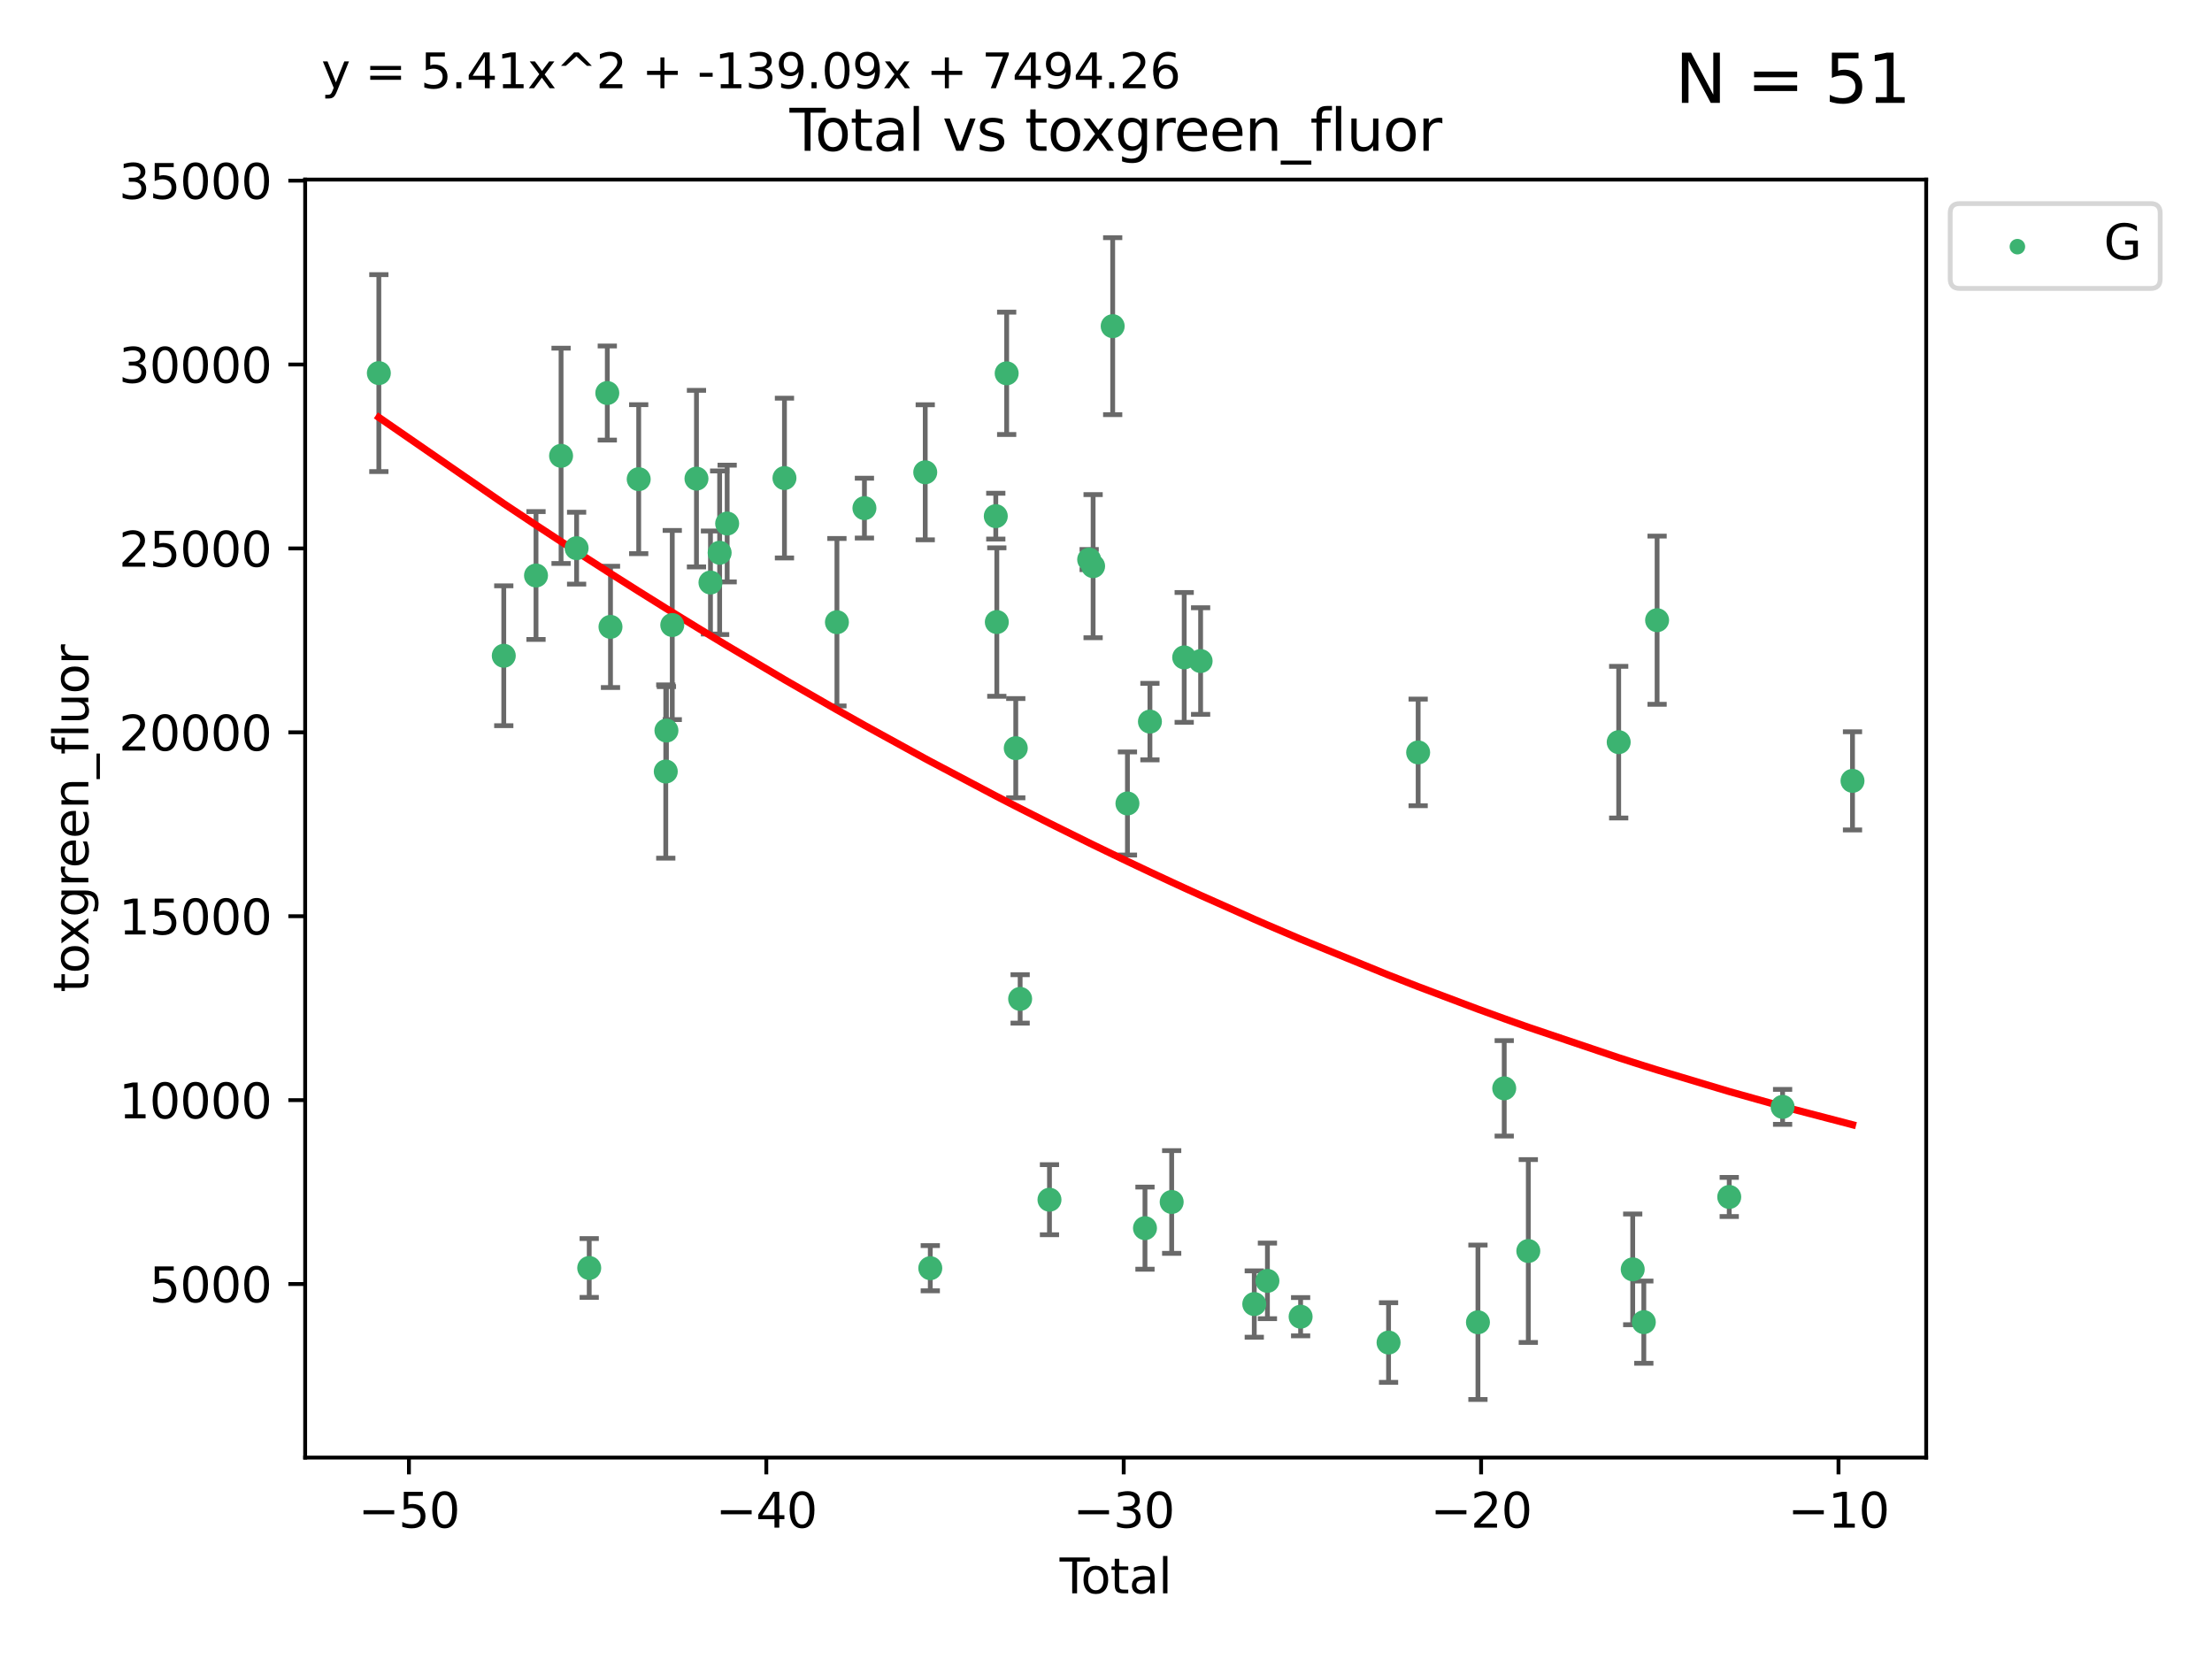 <?xml version="1.0" encoding="utf-8" standalone="no"?>
<!DOCTYPE svg PUBLIC "-//W3C//DTD SVG 1.1//EN"
  "http://www.w3.org/Graphics/SVG/1.1/DTD/svg11.dtd">
<svg xmlns:xlink="http://www.w3.org/1999/xlink" width="460.8pt" height="345.6pt" viewBox="0 0 460.8 345.6" xmlns="http://www.w3.org/2000/svg" version="1.1">
 <defs>
  <style type="text/css">*{stroke-linejoin: round; stroke-linecap: butt}</style>
 </defs>
 <g id="figure_1">
  <g id="patch_1">
   <path d="M 0 345.6 
L 460.8 345.6 
L 460.8 0 
L 0 0 
z
" style="fill: #ffffff"/>
  </g>
  <g id="axes_1">
   <g id="patch_2">
    <path d="M 63.571 303.64 
L 401.26 303.64 
L 401.26 37.411 
L 63.571 37.411 
z
" style="fill: #ffffff"/>
   </g>
   <g id="PathCollection_1">
    <defs>
     <path id="m091563fba0" d="M 0 1.118 
C 0.297 1.118 0.581 1 0.791 0.791 
C 1 0.581 1.118 0.297 1.118 0 
C 1.118 -0.297 1 -0.581 0.791 -0.791 
C 0.581 -1 0.297 -1.118 0 -1.118 
C -0.297 -1.118 -0.581 -1 -0.791 -0.791 
C -1 -0.581 -1.118 -0.297 -1.118 0 
C -1.118 0.297 -1 0.581 -0.791 0.791 
C -0.581 1 -0.297 1.118 0 1.118 
z
" style="stroke: #3cb371"/>
    </defs>
    <g clip-path="url(#pd1da084be0)">
     <use xlink:href="#m091563fba0" x="78.921" y="77.724" style="fill: #3cb371; stroke: #3cb371"/>
     <use xlink:href="#m091563fba0" x="104.945" y="136.607" style="fill: #3cb371; stroke: #3cb371"/>
     <use xlink:href="#m091563fba0" x="111.661" y="119.888" style="fill: #3cb371; stroke: #3cb371"/>
     <use xlink:href="#m091563fba0" x="116.882" y="94.956" style="fill: #3cb371; stroke: #3cb371"/>
     <use xlink:href="#m091563fba0" x="120.118" y="114.197" style="fill: #3cb371; stroke: #3cb371"/>
     <use xlink:href="#m091563fba0" x="122.745" y="264.144" style="fill: #3cb371; stroke: #3cb371"/>
     <use xlink:href="#m091563fba0" x="126.511" y="81.874" style="fill: #3cb371; stroke: #3cb371"/>
     <use xlink:href="#m091563fba0" x="127.177" y="130.589" style="fill: #3cb371; stroke: #3cb371"/>
     <use xlink:href="#m091563fba0" x="133.054" y="99.82" style="fill: #3cb371; stroke: #3cb371"/>
     <use xlink:href="#m091563fba0" x="138.693" y="160.722" style="fill: #3cb371; stroke: #3cb371"/>
     <use xlink:href="#m091563fba0" x="138.83" y="152.188" style="fill: #3cb371; stroke: #3cb371"/>
     <use xlink:href="#m091563fba0" x="140.045" y="130.204" style="fill: #3cb371; stroke: #3cb371"/>
     <use xlink:href="#m091563fba0" x="145.087" y="99.709" style="fill: #3cb371; stroke: #3cb371"/>
     <use xlink:href="#m091563fba0" x="148.005" y="121.348" style="fill: #3cb371; stroke: #3cb371"/>
     <use xlink:href="#m091563fba0" x="149.915" y="115.15" style="fill: #3cb371; stroke: #3cb371"/>
     <use xlink:href="#m091563fba0" x="151.481" y="109.064" style="fill: #3cb371; stroke: #3cb371"/>
     <use xlink:href="#m091563fba0" x="163.418" y="99.589" style="fill: #3cb371; stroke: #3cb371"/>
     <use xlink:href="#m091563fba0" x="174.347" y="129.617" style="fill: #3cb371; stroke: #3cb371"/>
     <use xlink:href="#m091563fba0" x="180.076" y="105.852" style="fill: #3cb371; stroke: #3cb371"/>
     <use xlink:href="#m091563fba0" x="192.744" y="98.386" style="fill: #3cb371; stroke: #3cb371"/>
     <use xlink:href="#m091563fba0" x="193.795" y="264.187" style="fill: #3cb371; stroke: #3cb371"/>
     <use xlink:href="#m091563fba0" x="207.44" y="107.524" style="fill: #3cb371; stroke: #3cb371"/>
     <use xlink:href="#m091563fba0" x="207.655" y="129.587" style="fill: #3cb371; stroke: #3cb371"/>
     <use xlink:href="#m091563fba0" x="209.708" y="77.771" style="fill: #3cb371; stroke: #3cb371"/>
     <use xlink:href="#m091563fba0" x="211.603" y="155.856" style="fill: #3cb371; stroke: #3cb371"/>
     <use xlink:href="#m091563fba0" x="212.514" y="208.09" style="fill: #3cb371; stroke: #3cb371"/>
     <use xlink:href="#m091563fba0" x="218.625" y="249.922" style="fill: #3cb371; stroke: #3cb371"/>
     <use xlink:href="#m091563fba0" x="226.894" y="116.566" style="fill: #3cb371; stroke: #3cb371"/>
     <use xlink:href="#m091563fba0" x="227.715" y="117.942" style="fill: #3cb371; stroke: #3cb371"/>
     <use xlink:href="#m091563fba0" x="231.793" y="67.947" style="fill: #3cb371; stroke: #3cb371"/>
     <use xlink:href="#m091563fba0" x="234.867" y="167.377" style="fill: #3cb371; stroke: #3cb371"/>
     <use xlink:href="#m091563fba0" x="238.521" y="255.845" style="fill: #3cb371; stroke: #3cb371"/>
     <use xlink:href="#m091563fba0" x="239.552" y="150.324" style="fill: #3cb371; stroke: #3cb371"/>
     <use xlink:href="#m091563fba0" x="244.082" y="250.394" style="fill: #3cb371; stroke: #3cb371"/>
     <use xlink:href="#m091563fba0" x="246.69" y="136.95" style="fill: #3cb371; stroke: #3cb371"/>
     <use xlink:href="#m091563fba0" x="250.11" y="137.711" style="fill: #3cb371; stroke: #3cb371"/>
     <use xlink:href="#m091563fba0" x="261.288" y="271.659" style="fill: #3cb371; stroke: #3cb371"/>
     <use xlink:href="#m091563fba0" x="264.028" y="266.83" style="fill: #3cb371; stroke: #3cb371"/>
     <use xlink:href="#m091563fba0" x="270.942" y="274.291" style="fill: #3cb371; stroke: #3cb371"/>
     <use xlink:href="#m091563fba0" x="289.262" y="279.675" style="fill: #3cb371; stroke: #3cb371"/>
     <use xlink:href="#m091563fba0" x="295.426" y="156.743" style="fill: #3cb371; stroke: #3cb371"/>
     <use xlink:href="#m091563fba0" x="307.883" y="275.455" style="fill: #3cb371; stroke: #3cb371"/>
     <use xlink:href="#m091563fba0" x="313.358" y="226.719" style="fill: #3cb371; stroke: #3cb371"/>
     <use xlink:href="#m091563fba0" x="318.374" y="260.609" style="fill: #3cb371; stroke: #3cb371"/>
     <use xlink:href="#m091563fba0" x="337.204" y="154.605" style="fill: #3cb371; stroke: #3cb371"/>
     <use xlink:href="#m091563fba0" x="340.125" y="264.431" style="fill: #3cb371; stroke: #3cb371"/>
     <use xlink:href="#m091563fba0" x="342.437" y="275.427" style="fill: #3cb371; stroke: #3cb371"/>
     <use xlink:href="#m091563fba0" x="345.204" y="129.2" style="fill: #3cb371; stroke: #3cb371"/>
     <use xlink:href="#m091563fba0" x="360.232" y="249.349" style="fill: #3cb371; stroke: #3cb371"/>
     <use xlink:href="#m091563fba0" x="371.349" y="230.582" style="fill: #3cb371; stroke: #3cb371"/>
     <use xlink:href="#m091563fba0" x="385.911" y="162.667" style="fill: #3cb371; stroke: #3cb371"/>
    </g>
   </g>
   <g id="matplotlib.axis_1">
    <g id="xtick_1">
     <g id="line2d_1">
      <defs>
       <path id="m95d556d8e9" d="M 0 0 
L 0 3.5 
" style="stroke: #000000; stroke-width: 0.8"/>
      </defs>
      <g>
       <use xlink:href="#m95d556d8e9" x="85.187" y="303.64" style="stroke: #000000; stroke-width: 0.8"/>
      </g>
     </g>
     <g id="text_1">
      <!-- −50 -->
      <g transform="translate(74.634 318.238)scale(0.1 -0.1)">
       <defs>
        <path id="DejaVuSans-2212" d="M 678 2272 
L 4684 2272 
L 4684 1741 
L 678 1741 
L 678 2272 
z
" transform="scale(0.016)"/>
        <path id="DejaVuSans-35" d="M 691 4666 
L 3169 4666 
L 3169 4134 
L 1269 4134 
L 1269 2991 
Q 1406 3038 1543 3061 
Q 1681 3084 1819 3084 
Q 2600 3084 3056 2656 
Q 3513 2228 3513 1497 
Q 3513 744 3044 326 
Q 2575 -91 1722 -91 
Q 1428 -91 1123 -41 
Q 819 9 494 109 
L 494 744 
Q 775 591 1075 516 
Q 1375 441 1709 441 
Q 2250 441 2565 725 
Q 2881 1009 2881 1497 
Q 2881 1984 2565 2268 
Q 2250 2553 1709 2553 
Q 1456 2553 1204 2497 
Q 953 2441 691 2322 
L 691 4666 
z
" transform="scale(0.016)"/>
        <path id="DejaVuSans-30" d="M 2034 4250 
Q 1547 4250 1301 3770 
Q 1056 3291 1056 2328 
Q 1056 1369 1301 889 
Q 1547 409 2034 409 
Q 2525 409 2770 889 
Q 3016 1369 3016 2328 
Q 3016 3291 2770 3770 
Q 2525 4250 2034 4250 
z
M 2034 4750 
Q 2819 4750 3233 4129 
Q 3647 3509 3647 2328 
Q 3647 1150 3233 529 
Q 2819 -91 2034 -91 
Q 1250 -91 836 529 
Q 422 1150 422 2328 
Q 422 3509 836 4129 
Q 1250 4750 2034 4750 
z
" transform="scale(0.016)"/>
       </defs>
       <use xlink:href="#DejaVuSans-2212"/>
       <use xlink:href="#DejaVuSans-35" x="83.789"/>
       <use xlink:href="#DejaVuSans-30" x="147.412"/>
      </g>
     </g>
    </g>
    <g id="xtick_2">
     <g id="line2d_2">
      <g>
       <use xlink:href="#m95d556d8e9" x="159.638" y="303.64" style="stroke: #000000; stroke-width: 0.8"/>
      </g>
     </g>
     <g id="text_2">
      <!-- −40 -->
      <g transform="translate(149.086 318.238)scale(0.1 -0.1)">
       <defs>
        <path id="DejaVuSans-34" d="M 2419 4116 
L 825 1625 
L 2419 1625 
L 2419 4116 
z
M 2253 4666 
L 3047 4666 
L 3047 1625 
L 3713 1625 
L 3713 1100 
L 3047 1100 
L 3047 0 
L 2419 0 
L 2419 1100 
L 313 1100 
L 313 1709 
L 2253 4666 
z
" transform="scale(0.016)"/>
       </defs>
       <use xlink:href="#DejaVuSans-2212"/>
       <use xlink:href="#DejaVuSans-34" x="83.789"/>
       <use xlink:href="#DejaVuSans-30" x="147.412"/>
      </g>
     </g>
    </g>
    <g id="xtick_3">
     <g id="line2d_3">
      <g>
       <use xlink:href="#m95d556d8e9" x="234.089" y="303.64" style="stroke: #000000; stroke-width: 0.8"/>
      </g>
     </g>
     <g id="text_3">
      <!-- −30 -->
      <g transform="translate(223.537 318.238)scale(0.1 -0.1)">
       <defs>
        <path id="DejaVuSans-33" d="M 2597 2516 
Q 3050 2419 3304 2112 
Q 3559 1806 3559 1356 
Q 3559 666 3084 287 
Q 2609 -91 1734 -91 
Q 1441 -91 1130 -33 
Q 819 25 488 141 
L 488 750 
Q 750 597 1062 519 
Q 1375 441 1716 441 
Q 2309 441 2620 675 
Q 2931 909 2931 1356 
Q 2931 1769 2642 2001 
Q 2353 2234 1838 2234 
L 1294 2234 
L 1294 2753 
L 1863 2753 
Q 2328 2753 2575 2939 
Q 2822 3125 2822 3475 
Q 2822 3834 2567 4026 
Q 2313 4219 1838 4219 
Q 1578 4219 1281 4162 
Q 984 4106 628 3988 
L 628 4550 
Q 988 4650 1302 4700 
Q 1616 4750 1894 4750 
Q 2613 4750 3031 4423 
Q 3450 4097 3450 3541 
Q 3450 3153 3228 2886 
Q 3006 2619 2597 2516 
z
" transform="scale(0.016)"/>
       </defs>
       <use xlink:href="#DejaVuSans-2212"/>
       <use xlink:href="#DejaVuSans-33" x="83.789"/>
       <use xlink:href="#DejaVuSans-30" x="147.412"/>
      </g>
     </g>
    </g>
    <g id="xtick_4">
     <g id="line2d_4">
      <g>
       <use xlink:href="#m95d556d8e9" x="308.541" y="303.64" style="stroke: #000000; stroke-width: 0.8"/>
      </g>
     </g>
     <g id="text_4">
      <!-- −20 -->
      <g transform="translate(297.988 318.238)scale(0.1 -0.1)">
       <defs>
        <path id="DejaVuSans-32" d="M 1228 531 
L 3431 531 
L 3431 0 
L 469 0 
L 469 531 
Q 828 903 1448 1529 
Q 2069 2156 2228 2338 
Q 2531 2678 2651 2914 
Q 2772 3150 2772 3378 
Q 2772 3750 2511 3984 
Q 2250 4219 1831 4219 
Q 1534 4219 1204 4116 
Q 875 4013 500 3803 
L 500 4441 
Q 881 4594 1212 4672 
Q 1544 4750 1819 4750 
Q 2544 4750 2975 4387 
Q 3406 4025 3406 3419 
Q 3406 3131 3298 2873 
Q 3191 2616 2906 2266 
Q 2828 2175 2409 1742 
Q 1991 1309 1228 531 
z
" transform="scale(0.016)"/>
       </defs>
       <use xlink:href="#DejaVuSans-2212"/>
       <use xlink:href="#DejaVuSans-32" x="83.789"/>
       <use xlink:href="#DejaVuSans-30" x="147.412"/>
      </g>
     </g>
    </g>
    <g id="xtick_5">
     <g id="line2d_5">
      <g>
       <use xlink:href="#m95d556d8e9" x="382.992" y="303.64" style="stroke: #000000; stroke-width: 0.8"/>
      </g>
     </g>
     <g id="text_5">
      <!-- −10 -->
      <g transform="translate(372.44 318.238)scale(0.1 -0.1)">
       <defs>
        <path id="DejaVuSans-31" d="M 794 531 
L 1825 531 
L 1825 4091 
L 703 3866 
L 703 4441 
L 1819 4666 
L 2450 4666 
L 2450 531 
L 3481 531 
L 3481 0 
L 794 0 
L 794 531 
z
" transform="scale(0.016)"/>
       </defs>
       <use xlink:href="#DejaVuSans-2212"/>
       <use xlink:href="#DejaVuSans-31" x="83.789"/>
       <use xlink:href="#DejaVuSans-30" x="147.412"/>
      </g>
     </g>
    </g>
    <g id="text_6">
     <!-- Total -->
     <g transform="translate(220.739 331.917)scale(0.1 -0.1)">
      <defs>
       <path id="DejaVuSans-54" d="M -19 4666 
L 3928 4666 
L 3928 4134 
L 2272 4134 
L 2272 0 
L 1638 0 
L 1638 4134 
L -19 4134 
L -19 4666 
z
" transform="scale(0.016)"/>
       <path id="DejaVuSans-6f" d="M 1959 3097 
Q 1497 3097 1228 2736 
Q 959 2375 959 1747 
Q 959 1119 1226 758 
Q 1494 397 1959 397 
Q 2419 397 2687 759 
Q 2956 1122 2956 1747 
Q 2956 2369 2687 2733 
Q 2419 3097 1959 3097 
z
M 1959 3584 
Q 2709 3584 3137 3096 
Q 3566 2609 3566 1747 
Q 3566 888 3137 398 
Q 2709 -91 1959 -91 
Q 1206 -91 779 398 
Q 353 888 353 1747 
Q 353 2609 779 3096 
Q 1206 3584 1959 3584 
z
" transform="scale(0.016)"/>
       <path id="DejaVuSans-74" d="M 1172 4494 
L 1172 3500 
L 2356 3500 
L 2356 3053 
L 1172 3053 
L 1172 1153 
Q 1172 725 1289 603 
Q 1406 481 1766 481 
L 2356 481 
L 2356 0 
L 1766 0 
Q 1100 0 847 248 
Q 594 497 594 1153 
L 594 3053 
L 172 3053 
L 172 3500 
L 594 3500 
L 594 4494 
L 1172 4494 
z
" transform="scale(0.016)"/>
       <path id="DejaVuSans-61" d="M 2194 1759 
Q 1497 1759 1228 1600 
Q 959 1441 959 1056 
Q 959 750 1161 570 
Q 1363 391 1709 391 
Q 2188 391 2477 730 
Q 2766 1069 2766 1631 
L 2766 1759 
L 2194 1759 
z
M 3341 1997 
L 3341 0 
L 2766 0 
L 2766 531 
Q 2569 213 2275 61 
Q 1981 -91 1556 -91 
Q 1019 -91 701 211 
Q 384 513 384 1019 
Q 384 1609 779 1909 
Q 1175 2209 1959 2209 
L 2766 2209 
L 2766 2266 
Q 2766 2663 2505 2880 
Q 2244 3097 1772 3097 
Q 1472 3097 1187 3025 
Q 903 2953 641 2809 
L 641 3341 
Q 956 3463 1253 3523 
Q 1550 3584 1831 3584 
Q 2591 3584 2966 3190 
Q 3341 2797 3341 1997 
z
" transform="scale(0.016)"/>
       <path id="DejaVuSans-6c" d="M 603 4863 
L 1178 4863 
L 1178 0 
L 603 0 
L 603 4863 
z
" transform="scale(0.016)"/>
      </defs>
      <use xlink:href="#DejaVuSans-54"/>
      <use xlink:href="#DejaVuSans-6f" x="44.084"/>
      <use xlink:href="#DejaVuSans-74" x="105.266"/>
      <use xlink:href="#DejaVuSans-61" x="144.475"/>
      <use xlink:href="#DejaVuSans-6c" x="205.754"/>
     </g>
    </g>
   </g>
   <g id="matplotlib.axis_2">
    <g id="ytick_1">
     <g id="line2d_6">
      <defs>
       <path id="m275ad48712" d="M 0 0 
L -3.5 0 
" style="stroke: #000000; stroke-width: 0.8"/>
      </defs>
      <g>
       <use xlink:href="#m275ad48712" x="63.571" y="267.484" style="stroke: #000000; stroke-width: 0.8"/>
      </g>
     </g>
     <g id="text_7">
      <!-- 5000 -->
      <g transform="translate(31.121 271.283)scale(0.1 -0.1)">
       <use xlink:href="#DejaVuSans-35"/>
       <use xlink:href="#DejaVuSans-30" x="63.623"/>
       <use xlink:href="#DejaVuSans-30" x="127.246"/>
       <use xlink:href="#DejaVuSans-30" x="190.869"/>
      </g>
     </g>
    </g>
    <g id="ytick_2">
     <g id="line2d_7">
      <g>
       <use xlink:href="#m275ad48712" x="63.571" y="229.175" style="stroke: #000000; stroke-width: 0.8"/>
      </g>
     </g>
     <g id="text_8">
      <!-- 10000 -->
      <g transform="translate(24.759 232.974)scale(0.1 -0.1)">
       <use xlink:href="#DejaVuSans-31"/>
       <use xlink:href="#DejaVuSans-30" x="63.623"/>
       <use xlink:href="#DejaVuSans-30" x="127.246"/>
       <use xlink:href="#DejaVuSans-30" x="190.869"/>
       <use xlink:href="#DejaVuSans-30" x="254.492"/>
      </g>
     </g>
    </g>
    <g id="ytick_3">
     <g id="line2d_8">
      <g>
       <use xlink:href="#m275ad48712" x="63.571" y="190.865" style="stroke: #000000; stroke-width: 0.8"/>
      </g>
     </g>
     <g id="text_9">
      <!-- 15000 -->
      <g transform="translate(24.759 194.665)scale(0.1 -0.1)">
       <use xlink:href="#DejaVuSans-31"/>
       <use xlink:href="#DejaVuSans-35" x="63.623"/>
       <use xlink:href="#DejaVuSans-30" x="127.246"/>
       <use xlink:href="#DejaVuSans-30" x="190.869"/>
       <use xlink:href="#DejaVuSans-30" x="254.492"/>
      </g>
     </g>
    </g>
    <g id="ytick_4">
     <g id="line2d_9">
      <g>
       <use xlink:href="#m275ad48712" x="63.571" y="152.556" style="stroke: #000000; stroke-width: 0.8"/>
      </g>
     </g>
     <g id="text_10">
      <!-- 20000 -->
      <g transform="translate(24.759 156.356)scale(0.1 -0.1)">
       <use xlink:href="#DejaVuSans-32"/>
       <use xlink:href="#DejaVuSans-30" x="63.623"/>
       <use xlink:href="#DejaVuSans-30" x="127.246"/>
       <use xlink:href="#DejaVuSans-30" x="190.869"/>
       <use xlink:href="#DejaVuSans-30" x="254.492"/>
      </g>
     </g>
    </g>
    <g id="ytick_5">
     <g id="line2d_10">
      <g>
       <use xlink:href="#m275ad48712" x="63.571" y="114.247" style="stroke: #000000; stroke-width: 0.8"/>
      </g>
     </g>
     <g id="text_11">
      <!-- 25000 -->
      <g transform="translate(24.759 118.046)scale(0.1 -0.1)">
       <use xlink:href="#DejaVuSans-32"/>
       <use xlink:href="#DejaVuSans-35" x="63.623"/>
       <use xlink:href="#DejaVuSans-30" x="127.246"/>
       <use xlink:href="#DejaVuSans-30" x="190.869"/>
       <use xlink:href="#DejaVuSans-30" x="254.492"/>
      </g>
     </g>
    </g>
    <g id="ytick_6">
     <g id="line2d_11">
      <g>
       <use xlink:href="#m275ad48712" x="63.571" y="75.938" style="stroke: #000000; stroke-width: 0.8"/>
      </g>
     </g>
     <g id="text_12">
      <!-- 30000 -->
      <g transform="translate(24.759 79.737)scale(0.1 -0.1)">
       <use xlink:href="#DejaVuSans-33"/>
       <use xlink:href="#DejaVuSans-30" x="63.623"/>
       <use xlink:href="#DejaVuSans-30" x="127.246"/>
       <use xlink:href="#DejaVuSans-30" x="190.869"/>
       <use xlink:href="#DejaVuSans-30" x="254.492"/>
      </g>
     </g>
    </g>
    <g id="ytick_7">
     <g id="line2d_12">
      <g>
       <use xlink:href="#m275ad48712" x="63.571" y="37.629" style="stroke: #000000; stroke-width: 0.8"/>
      </g>
     </g>
     <g id="text_13">
      <!-- 35000 -->
      <g transform="translate(24.759 41.428)scale(0.1 -0.1)">
       <use xlink:href="#DejaVuSans-33"/>
       <use xlink:href="#DejaVuSans-35" x="63.623"/>
       <use xlink:href="#DejaVuSans-30" x="127.246"/>
       <use xlink:href="#DejaVuSans-30" x="190.869"/>
       <use xlink:href="#DejaVuSans-30" x="254.492"/>
      </g>
     </g>
    </g>
    <g id="text_14">
     <!-- toxgreen_fluor -->
     <g transform="translate(18.401 206.72)rotate(-90)scale(0.1 -0.1)">
      <defs>
       <path id="DejaVuSans-78" d="M 3513 3500 
L 2247 1797 
L 3578 0 
L 2900 0 
L 1881 1375 
L 863 0 
L 184 0 
L 1544 1831 
L 300 3500 
L 978 3500 
L 1906 2253 
L 2834 3500 
L 3513 3500 
z
" transform="scale(0.016)"/>
       <path id="DejaVuSans-67" d="M 2906 1791 
Q 2906 2416 2648 2759 
Q 2391 3103 1925 3103 
Q 1463 3103 1205 2759 
Q 947 2416 947 1791 
Q 947 1169 1205 825 
Q 1463 481 1925 481 
Q 2391 481 2648 825 
Q 2906 1169 2906 1791 
z
M 3481 434 
Q 3481 -459 3084 -895 
Q 2688 -1331 1869 -1331 
Q 1566 -1331 1297 -1286 
Q 1028 -1241 775 -1147 
L 775 -588 
Q 1028 -725 1275 -790 
Q 1522 -856 1778 -856 
Q 2344 -856 2625 -561 
Q 2906 -266 2906 331 
L 2906 616 
Q 2728 306 2450 153 
Q 2172 0 1784 0 
Q 1141 0 747 490 
Q 353 981 353 1791 
Q 353 2603 747 3093 
Q 1141 3584 1784 3584 
Q 2172 3584 2450 3431 
Q 2728 3278 2906 2969 
L 2906 3500 
L 3481 3500 
L 3481 434 
z
" transform="scale(0.016)"/>
       <path id="DejaVuSans-72" d="M 2631 2963 
Q 2534 3019 2420 3045 
Q 2306 3072 2169 3072 
Q 1681 3072 1420 2755 
Q 1159 2438 1159 1844 
L 1159 0 
L 581 0 
L 581 3500 
L 1159 3500 
L 1159 2956 
Q 1341 3275 1631 3429 
Q 1922 3584 2338 3584 
Q 2397 3584 2469 3576 
Q 2541 3569 2628 3553 
L 2631 2963 
z
" transform="scale(0.016)"/>
       <path id="DejaVuSans-65" d="M 3597 1894 
L 3597 1613 
L 953 1613 
Q 991 1019 1311 708 
Q 1631 397 2203 397 
Q 2534 397 2845 478 
Q 3156 559 3463 722 
L 3463 178 
Q 3153 47 2828 -22 
Q 2503 -91 2169 -91 
Q 1331 -91 842 396 
Q 353 884 353 1716 
Q 353 2575 817 3079 
Q 1281 3584 2069 3584 
Q 2775 3584 3186 3129 
Q 3597 2675 3597 1894 
z
M 3022 2063 
Q 3016 2534 2758 2815 
Q 2500 3097 2075 3097 
Q 1594 3097 1305 2825 
Q 1016 2553 972 2059 
L 3022 2063 
z
" transform="scale(0.016)"/>
       <path id="DejaVuSans-6e" d="M 3513 2113 
L 3513 0 
L 2938 0 
L 2938 2094 
Q 2938 2591 2744 2837 
Q 2550 3084 2163 3084 
Q 1697 3084 1428 2787 
Q 1159 2491 1159 1978 
L 1159 0 
L 581 0 
L 581 3500 
L 1159 3500 
L 1159 2956 
Q 1366 3272 1645 3428 
Q 1925 3584 2291 3584 
Q 2894 3584 3203 3211 
Q 3513 2838 3513 2113 
z
" transform="scale(0.016)"/>
       <path id="DejaVuSans-5f" d="M 3263 -1063 
L 3263 -1509 
L -63 -1509 
L -63 -1063 
L 3263 -1063 
z
" transform="scale(0.016)"/>
       <path id="DejaVuSans-66" d="M 2375 4863 
L 2375 4384 
L 1825 4384 
Q 1516 4384 1395 4259 
Q 1275 4134 1275 3809 
L 1275 3500 
L 2222 3500 
L 2222 3053 
L 1275 3053 
L 1275 0 
L 697 0 
L 697 3053 
L 147 3053 
L 147 3500 
L 697 3500 
L 697 3744 
Q 697 4328 969 4595 
Q 1241 4863 1831 4863 
L 2375 4863 
z
" transform="scale(0.016)"/>
       <path id="DejaVuSans-75" d="M 544 1381 
L 544 3500 
L 1119 3500 
L 1119 1403 
Q 1119 906 1312 657 
Q 1506 409 1894 409 
Q 2359 409 2629 706 
Q 2900 1003 2900 1516 
L 2900 3500 
L 3475 3500 
L 3475 0 
L 2900 0 
L 2900 538 
Q 2691 219 2414 64 
Q 2138 -91 1772 -91 
Q 1169 -91 856 284 
Q 544 659 544 1381 
z
M 1991 3584 
L 1991 3584 
z
" transform="scale(0.016)"/>
      </defs>
      <use xlink:href="#DejaVuSans-74"/>
      <use xlink:href="#DejaVuSans-6f" x="39.209"/>
      <use xlink:href="#DejaVuSans-78" x="97.266"/>
      <use xlink:href="#DejaVuSans-67" x="156.445"/>
      <use xlink:href="#DejaVuSans-72" x="219.922"/>
      <use xlink:href="#DejaVuSans-65" x="258.785"/>
      <use xlink:href="#DejaVuSans-65" x="320.309"/>
      <use xlink:href="#DejaVuSans-6e" x="381.832"/>
      <use xlink:href="#DejaVuSans-5f" x="445.211"/>
      <use xlink:href="#DejaVuSans-66" x="495.211"/>
      <use xlink:href="#DejaVuSans-6c" x="530.416"/>
      <use xlink:href="#DejaVuSans-75" x="558.199"/>
      <use xlink:href="#DejaVuSans-6f" x="621.578"/>
      <use xlink:href="#DejaVuSans-72" x="682.76"/>
     </g>
    </g>
   </g>
   <g id="LineCollection_1">
    <path d="M 78.921 98.235 
L 78.921 57.213 
" clip-path="url(#pd1da084be0)" style="fill: none; stroke: #696969"/>
    <path d="M 104.945 151.177 
L 104.945 122.036 
" clip-path="url(#pd1da084be0)" style="fill: none; stroke: #696969"/>
    <path d="M 111.661 133.204 
L 111.661 106.572 
" clip-path="url(#pd1da084be0)" style="fill: none; stroke: #696969"/>
    <path d="M 116.882 117.382 
L 116.882 72.53 
" clip-path="url(#pd1da084be0)" style="fill: none; stroke: #696969"/>
    <path d="M 120.118 121.685 
L 120.118 106.709 
" clip-path="url(#pd1da084be0)" style="fill: none; stroke: #696969"/>
    <path d="M 122.745 270.268 
L 122.745 258.021 
" clip-path="url(#pd1da084be0)" style="fill: none; stroke: #696969"/>
    <path d="M 126.511 91.672 
L 126.511 72.076 
" clip-path="url(#pd1da084be0)" style="fill: none; stroke: #696969"/>
    <path d="M 127.177 143.222 
L 127.177 117.956 
" clip-path="url(#pd1da084be0)" style="fill: none; stroke: #696969"/>
    <path d="M 133.054 115.336 
L 133.054 84.303 
" clip-path="url(#pd1da084be0)" style="fill: none; stroke: #696969"/>
    <path d="M 138.693 178.776 
L 138.693 142.667 
" clip-path="url(#pd1da084be0)" style="fill: none; stroke: #696969"/>
    <path d="M 138.83 161.342 
L 138.83 143.034 
" clip-path="url(#pd1da084be0)" style="fill: none; stroke: #696969"/>
    <path d="M 140.045 149.911 
L 140.045 110.497 
" clip-path="url(#pd1da084be0)" style="fill: none; stroke: #696969"/>
    <path d="M 145.087 118.101 
L 145.087 81.316 
" clip-path="url(#pd1da084be0)" style="fill: none; stroke: #696969"/>
    <path d="M 148.005 132.078 
L 148.005 110.618 
" clip-path="url(#pd1da084be0)" style="fill: none; stroke: #696969"/>
    <path d="M 149.915 132.192 
L 149.915 98.108 
" clip-path="url(#pd1da084be0)" style="fill: none; stroke: #696969"/>
    <path d="M 151.481 121.223 
L 151.481 96.905 
" clip-path="url(#pd1da084be0)" style="fill: none; stroke: #696969"/>
    <path d="M 163.418 116.23 
L 163.418 82.948 
" clip-path="url(#pd1da084be0)" style="fill: none; stroke: #696969"/>
    <path d="M 174.347 147.057 
L 174.347 112.177 
" clip-path="url(#pd1da084be0)" style="fill: none; stroke: #696969"/>
    <path d="M 180.076 112.083 
L 180.076 99.62 
" clip-path="url(#pd1da084be0)" style="fill: none; stroke: #696969"/>
    <path d="M 192.744 112.453 
L 192.744 84.319 
" clip-path="url(#pd1da084be0)" style="fill: none; stroke: #696969"/>
    <path d="M 193.795 268.898 
L 193.795 259.477 
" clip-path="url(#pd1da084be0)" style="fill: none; stroke: #696969"/>
    <path d="M 207.44 112.295 
L 207.44 102.753 
" clip-path="url(#pd1da084be0)" style="fill: none; stroke: #696969"/>
    <path d="M 207.655 145.048 
L 207.655 114.125 
" clip-path="url(#pd1da084be0)" style="fill: none; stroke: #696969"/>
    <path d="M 209.708 90.513 
L 209.708 65.029 
" clip-path="url(#pd1da084be0)" style="fill: none; stroke: #696969"/>
    <path d="M 211.603 166.195 
L 211.603 145.517 
" clip-path="url(#pd1da084be0)" style="fill: none; stroke: #696969"/>
    <path d="M 212.514 213.134 
L 212.514 203.046 
" clip-path="url(#pd1da084be0)" style="fill: none; stroke: #696969"/>
    <path d="M 218.625 257.222 
L 218.625 242.621 
" clip-path="url(#pd1da084be0)" style="fill: none; stroke: #696969"/>
    <path d="M 226.894 118.668 
L 226.894 114.465 
" clip-path="url(#pd1da084be0)" style="fill: none; stroke: #696969"/>
    <path d="M 227.715 132.848 
L 227.715 103.036 
" clip-path="url(#pd1da084be0)" style="fill: none; stroke: #696969"/>
    <path d="M 231.793 86.382 
L 231.793 49.513 
" clip-path="url(#pd1da084be0)" style="fill: none; stroke: #696969"/>
    <path d="M 234.867 178.115 
L 234.867 156.64 
" clip-path="url(#pd1da084be0)" style="fill: none; stroke: #696969"/>
    <path d="M 238.521 264.403 
L 238.521 247.287 
" clip-path="url(#pd1da084be0)" style="fill: none; stroke: #696969"/>
    <path d="M 239.552 158.292 
L 239.552 142.357 
" clip-path="url(#pd1da084be0)" style="fill: none; stroke: #696969"/>
    <path d="M 244.082 261.096 
L 244.082 239.692 
" clip-path="url(#pd1da084be0)" style="fill: none; stroke: #696969"/>
    <path d="M 246.69 150.474 
L 246.69 123.425 
" clip-path="url(#pd1da084be0)" style="fill: none; stroke: #696969"/>
    <path d="M 250.11 148.816 
L 250.11 126.605 
" clip-path="url(#pd1da084be0)" style="fill: none; stroke: #696969"/>
    <path d="M 261.288 278.571 
L 261.288 264.746 
" clip-path="url(#pd1da084be0)" style="fill: none; stroke: #696969"/>
    <path d="M 264.028 274.702 
L 264.028 258.959 
" clip-path="url(#pd1da084be0)" style="fill: none; stroke: #696969"/>
    <path d="M 270.942 278.277 
L 270.942 270.305 
" clip-path="url(#pd1da084be0)" style="fill: none; stroke: #696969"/>
    <path d="M 289.262 287.971 
L 289.262 271.379 
" clip-path="url(#pd1da084be0)" style="fill: none; stroke: #696969"/>
    <path d="M 295.426 167.849 
L 295.426 145.637 
" clip-path="url(#pd1da084be0)" style="fill: none; stroke: #696969"/>
    <path d="M 307.883 291.539 
L 307.883 259.37 
" clip-path="url(#pd1da084be0)" style="fill: none; stroke: #696969"/>
    <path d="M 313.358 236.661 
L 313.358 216.777 
" clip-path="url(#pd1da084be0)" style="fill: none; stroke: #696969"/>
    <path d="M 318.374 279.657 
L 318.374 241.56 
" clip-path="url(#pd1da084be0)" style="fill: none; stroke: #696969"/>
    <path d="M 337.204 170.4 
L 337.204 138.811 
" clip-path="url(#pd1da084be0)" style="fill: none; stroke: #696969"/>
    <path d="M 340.125 275.964 
L 340.125 252.898 
" clip-path="url(#pd1da084be0)" style="fill: none; stroke: #696969"/>
    <path d="M 342.437 283.99 
L 342.437 266.864 
" clip-path="url(#pd1da084be0)" style="fill: none; stroke: #696969"/>
    <path d="M 345.204 146.718 
L 345.204 111.681 
" clip-path="url(#pd1da084be0)" style="fill: none; stroke: #696969"/>
    <path d="M 360.232 253.421 
L 360.232 245.276 
" clip-path="url(#pd1da084be0)" style="fill: none; stroke: #696969"/>
    <path d="M 371.349 234.222 
L 371.349 226.942 
" clip-path="url(#pd1da084be0)" style="fill: none; stroke: #696969"/>
    <path d="M 385.911 172.892 
L 385.911 152.442 
" clip-path="url(#pd1da084be0)" style="fill: none; stroke: #696969"/>
   </g>
   <g id="line2d_13">
    <defs>
     <path id="m990926c465" d="M 2 0 
L -2 -0 
" style="stroke: #696969"/>
    </defs>
    <g clip-path="url(#pd1da084be0)">
     <use xlink:href="#m990926c465" x="78.921" y="98.235" style="fill: #696969; stroke: #696969"/>
     <use xlink:href="#m990926c465" x="104.945" y="151.177" style="fill: #696969; stroke: #696969"/>
     <use xlink:href="#m990926c465" x="111.661" y="133.204" style="fill: #696969; stroke: #696969"/>
     <use xlink:href="#m990926c465" x="116.882" y="117.382" style="fill: #696969; stroke: #696969"/>
     <use xlink:href="#m990926c465" x="120.118" y="121.685" style="fill: #696969; stroke: #696969"/>
     <use xlink:href="#m990926c465" x="122.745" y="270.268" style="fill: #696969; stroke: #696969"/>
     <use xlink:href="#m990926c465" x="126.511" y="91.672" style="fill: #696969; stroke: #696969"/>
     <use xlink:href="#m990926c465" x="127.177" y="143.222" style="fill: #696969; stroke: #696969"/>
     <use xlink:href="#m990926c465" x="133.054" y="115.336" style="fill: #696969; stroke: #696969"/>
     <use xlink:href="#m990926c465" x="138.693" y="178.776" style="fill: #696969; stroke: #696969"/>
     <use xlink:href="#m990926c465" x="138.83" y="161.342" style="fill: #696969; stroke: #696969"/>
     <use xlink:href="#m990926c465" x="140.045" y="149.911" style="fill: #696969; stroke: #696969"/>
     <use xlink:href="#m990926c465" x="145.087" y="118.101" style="fill: #696969; stroke: #696969"/>
     <use xlink:href="#m990926c465" x="148.005" y="132.078" style="fill: #696969; stroke: #696969"/>
     <use xlink:href="#m990926c465" x="149.915" y="132.192" style="fill: #696969; stroke: #696969"/>
     <use xlink:href="#m990926c465" x="151.481" y="121.223" style="fill: #696969; stroke: #696969"/>
     <use xlink:href="#m990926c465" x="163.418" y="116.23" style="fill: #696969; stroke: #696969"/>
     <use xlink:href="#m990926c465" x="174.347" y="147.057" style="fill: #696969; stroke: #696969"/>
     <use xlink:href="#m990926c465" x="180.076" y="112.083" style="fill: #696969; stroke: #696969"/>
     <use xlink:href="#m990926c465" x="192.744" y="112.453" style="fill: #696969; stroke: #696969"/>
     <use xlink:href="#m990926c465" x="193.795" y="268.898" style="fill: #696969; stroke: #696969"/>
     <use xlink:href="#m990926c465" x="207.44" y="112.295" style="fill: #696969; stroke: #696969"/>
     <use xlink:href="#m990926c465" x="207.655" y="145.048" style="fill: #696969; stroke: #696969"/>
     <use xlink:href="#m990926c465" x="209.708" y="90.513" style="fill: #696969; stroke: #696969"/>
     <use xlink:href="#m990926c465" x="211.603" y="166.195" style="fill: #696969; stroke: #696969"/>
     <use xlink:href="#m990926c465" x="212.514" y="213.134" style="fill: #696969; stroke: #696969"/>
     <use xlink:href="#m990926c465" x="218.625" y="257.222" style="fill: #696969; stroke: #696969"/>
     <use xlink:href="#m990926c465" x="226.894" y="118.668" style="fill: #696969; stroke: #696969"/>
     <use xlink:href="#m990926c465" x="227.715" y="132.848" style="fill: #696969; stroke: #696969"/>
     <use xlink:href="#m990926c465" x="231.793" y="86.382" style="fill: #696969; stroke: #696969"/>
     <use xlink:href="#m990926c465" x="234.867" y="178.115" style="fill: #696969; stroke: #696969"/>
     <use xlink:href="#m990926c465" x="238.521" y="264.403" style="fill: #696969; stroke: #696969"/>
     <use xlink:href="#m990926c465" x="239.552" y="158.292" style="fill: #696969; stroke: #696969"/>
     <use xlink:href="#m990926c465" x="244.082" y="261.096" style="fill: #696969; stroke: #696969"/>
     <use xlink:href="#m990926c465" x="246.69" y="150.474" style="fill: #696969; stroke: #696969"/>
     <use xlink:href="#m990926c465" x="250.11" y="148.816" style="fill: #696969; stroke: #696969"/>
     <use xlink:href="#m990926c465" x="261.288" y="278.571" style="fill: #696969; stroke: #696969"/>
     <use xlink:href="#m990926c465" x="264.028" y="274.702" style="fill: #696969; stroke: #696969"/>
     <use xlink:href="#m990926c465" x="270.942" y="278.277" style="fill: #696969; stroke: #696969"/>
     <use xlink:href="#m990926c465" x="289.262" y="287.971" style="fill: #696969; stroke: #696969"/>
     <use xlink:href="#m990926c465" x="295.426" y="167.849" style="fill: #696969; stroke: #696969"/>
     <use xlink:href="#m990926c465" x="307.883" y="291.539" style="fill: #696969; stroke: #696969"/>
     <use xlink:href="#m990926c465" x="313.358" y="236.661" style="fill: #696969; stroke: #696969"/>
     <use xlink:href="#m990926c465" x="318.374" y="279.657" style="fill: #696969; stroke: #696969"/>
     <use xlink:href="#m990926c465" x="337.204" y="170.4" style="fill: #696969; stroke: #696969"/>
     <use xlink:href="#m990926c465" x="340.125" y="275.964" style="fill: #696969; stroke: #696969"/>
     <use xlink:href="#m990926c465" x="342.437" y="283.99" style="fill: #696969; stroke: #696969"/>
     <use xlink:href="#m990926c465" x="345.204" y="146.718" style="fill: #696969; stroke: #696969"/>
     <use xlink:href="#m990926c465" x="360.232" y="253.421" style="fill: #696969; stroke: #696969"/>
     <use xlink:href="#m990926c465" x="371.349" y="234.222" style="fill: #696969; stroke: #696969"/>
     <use xlink:href="#m990926c465" x="385.911" y="172.892" style="fill: #696969; stroke: #696969"/>
    </g>
   </g>
   <g id="line2d_14">
    <g clip-path="url(#pd1da084be0)">
     <use xlink:href="#m990926c465" x="78.921" y="57.213" style="fill: #696969; stroke: #696969"/>
     <use xlink:href="#m990926c465" x="104.945" y="122.036" style="fill: #696969; stroke: #696969"/>
     <use xlink:href="#m990926c465" x="111.661" y="106.572" style="fill: #696969; stroke: #696969"/>
     <use xlink:href="#m990926c465" x="116.882" y="72.53" style="fill: #696969; stroke: #696969"/>
     <use xlink:href="#m990926c465" x="120.118" y="106.709" style="fill: #696969; stroke: #696969"/>
     <use xlink:href="#m990926c465" x="122.745" y="258.021" style="fill: #696969; stroke: #696969"/>
     <use xlink:href="#m990926c465" x="126.511" y="72.076" style="fill: #696969; stroke: #696969"/>
     <use xlink:href="#m990926c465" x="127.177" y="117.956" style="fill: #696969; stroke: #696969"/>
     <use xlink:href="#m990926c465" x="133.054" y="84.303" style="fill: #696969; stroke: #696969"/>
     <use xlink:href="#m990926c465" x="138.693" y="142.667" style="fill: #696969; stroke: #696969"/>
     <use xlink:href="#m990926c465" x="138.83" y="143.034" style="fill: #696969; stroke: #696969"/>
     <use xlink:href="#m990926c465" x="140.045" y="110.497" style="fill: #696969; stroke: #696969"/>
     <use xlink:href="#m990926c465" x="145.087" y="81.316" style="fill: #696969; stroke: #696969"/>
     <use xlink:href="#m990926c465" x="148.005" y="110.618" style="fill: #696969; stroke: #696969"/>
     <use xlink:href="#m990926c465" x="149.915" y="98.108" style="fill: #696969; stroke: #696969"/>
     <use xlink:href="#m990926c465" x="151.481" y="96.905" style="fill: #696969; stroke: #696969"/>
     <use xlink:href="#m990926c465" x="163.418" y="82.948" style="fill: #696969; stroke: #696969"/>
     <use xlink:href="#m990926c465" x="174.347" y="112.177" style="fill: #696969; stroke: #696969"/>
     <use xlink:href="#m990926c465" x="180.076" y="99.62" style="fill: #696969; stroke: #696969"/>
     <use xlink:href="#m990926c465" x="192.744" y="84.319" style="fill: #696969; stroke: #696969"/>
     <use xlink:href="#m990926c465" x="193.795" y="259.477" style="fill: #696969; stroke: #696969"/>
     <use xlink:href="#m990926c465" x="207.44" y="102.753" style="fill: #696969; stroke: #696969"/>
     <use xlink:href="#m990926c465" x="207.655" y="114.125" style="fill: #696969; stroke: #696969"/>
     <use xlink:href="#m990926c465" x="209.708" y="65.029" style="fill: #696969; stroke: #696969"/>
     <use xlink:href="#m990926c465" x="211.603" y="145.517" style="fill: #696969; stroke: #696969"/>
     <use xlink:href="#m990926c465" x="212.514" y="203.046" style="fill: #696969; stroke: #696969"/>
     <use xlink:href="#m990926c465" x="218.625" y="242.621" style="fill: #696969; stroke: #696969"/>
     <use xlink:href="#m990926c465" x="226.894" y="114.465" style="fill: #696969; stroke: #696969"/>
     <use xlink:href="#m990926c465" x="227.715" y="103.036" style="fill: #696969; stroke: #696969"/>
     <use xlink:href="#m990926c465" x="231.793" y="49.513" style="fill: #696969; stroke: #696969"/>
     <use xlink:href="#m990926c465" x="234.867" y="156.64" style="fill: #696969; stroke: #696969"/>
     <use xlink:href="#m990926c465" x="238.521" y="247.287" style="fill: #696969; stroke: #696969"/>
     <use xlink:href="#m990926c465" x="239.552" y="142.357" style="fill: #696969; stroke: #696969"/>
     <use xlink:href="#m990926c465" x="244.082" y="239.692" style="fill: #696969; stroke: #696969"/>
     <use xlink:href="#m990926c465" x="246.69" y="123.425" style="fill: #696969; stroke: #696969"/>
     <use xlink:href="#m990926c465" x="250.11" y="126.605" style="fill: #696969; stroke: #696969"/>
     <use xlink:href="#m990926c465" x="261.288" y="264.746" style="fill: #696969; stroke: #696969"/>
     <use xlink:href="#m990926c465" x="264.028" y="258.959" style="fill: #696969; stroke: #696969"/>
     <use xlink:href="#m990926c465" x="270.942" y="270.305" style="fill: #696969; stroke: #696969"/>
     <use xlink:href="#m990926c465" x="289.262" y="271.379" style="fill: #696969; stroke: #696969"/>
     <use xlink:href="#m990926c465" x="295.426" y="145.637" style="fill: #696969; stroke: #696969"/>
     <use xlink:href="#m990926c465" x="307.883" y="259.37" style="fill: #696969; stroke: #696969"/>
     <use xlink:href="#m990926c465" x="313.358" y="216.777" style="fill: #696969; stroke: #696969"/>
     <use xlink:href="#m990926c465" x="318.374" y="241.56" style="fill: #696969; stroke: #696969"/>
     <use xlink:href="#m990926c465" x="337.204" y="138.811" style="fill: #696969; stroke: #696969"/>
     <use xlink:href="#m990926c465" x="340.125" y="252.898" style="fill: #696969; stroke: #696969"/>
     <use xlink:href="#m990926c465" x="342.437" y="266.864" style="fill: #696969; stroke: #696969"/>
     <use xlink:href="#m990926c465" x="345.204" y="111.681" style="fill: #696969; stroke: #696969"/>
     <use xlink:href="#m990926c465" x="360.232" y="245.276" style="fill: #696969; stroke: #696969"/>
     <use xlink:href="#m990926c465" x="371.349" y="226.942" style="fill: #696969; stroke: #696969"/>
     <use xlink:href="#m990926c465" x="385.911" y="152.442" style="fill: #696969; stroke: #696969"/>
    </g>
   </g>
   <g id="line2d_15">
    <path d="M 78.921 86.953 
L 104.945 104.917 
L 111.661 109.388 
L 116.882 112.817 
L 120.118 114.922 
L 122.745 116.62 
L 126.511 119.035 
L 127.177 119.46 
L 133.054 123.181 
L 138.693 126.703 
L 138.83 126.787 
L 140.045 127.539 
L 145.087 130.638 
L 148.005 132.413 
L 149.915 133.569 
L 151.481 134.512 
L 163.418 141.581 
L 174.347 147.867 
L 180.076 151.09 
L 192.744 158.043 
L 193.795 158.608 
L 207.44 165.808 
L 207.655 165.919 
L 209.708 166.977 
L 211.603 167.948 
L 212.514 168.413 
L 218.625 171.501 
L 226.894 175.589 
L 227.715 175.99 
L 231.793 177.963 
L 234.867 179.435 
L 238.521 181.165 
L 239.552 181.65 
L 244.082 183.76 
L 246.69 184.962 
L 250.11 186.521 
L 261.288 191.497 
L 264.028 192.688 
L 270.942 195.644 
L 289.262 203.129 
L 295.426 205.535 
L 307.883 210.223 
L 313.358 212.21 
L 318.374 213.991 
L 337.204 220.341 
L 340.125 221.278 
L 342.437 222.011 
L 345.204 222.878 
L 360.232 227.385 
L 371.349 230.502 
L 385.911 234.304 
" clip-path="url(#pd1da084be0)" style="fill: none; stroke: #ff0000; stroke-width: 1.5; stroke-linecap: square"/>
   </g>
   <g id="line2d_16">
    <defs>
     <path id="m49ef1b5c63" d="M 0 2 
C 0.53 2 1.039 1.789 1.414 1.414 
C 1.789 1.039 2 0.53 2 0 
C 2 -0.53 1.789 -1.039 1.414 -1.414 
C 1.039 -1.789 0.53 -2 0 -2 
C -0.53 -2 -1.039 -1.789 -1.414 -1.414 
C -1.789 -1.039 -2 -0.53 -2 0 
C -2 0.53 -1.789 1.039 -1.414 1.414 
C -1.039 1.789 -0.53 2 0 2 
z
" style="stroke: #3cb371"/>
    </defs>
    <g clip-path="url(#pd1da084be0)">
     <use xlink:href="#m49ef1b5c63" x="78.921" y="77.724" style="fill: #3cb371; stroke: #3cb371"/>
     <use xlink:href="#m49ef1b5c63" x="104.945" y="136.607" style="fill: #3cb371; stroke: #3cb371"/>
     <use xlink:href="#m49ef1b5c63" x="111.661" y="119.888" style="fill: #3cb371; stroke: #3cb371"/>
     <use xlink:href="#m49ef1b5c63" x="116.882" y="94.956" style="fill: #3cb371; stroke: #3cb371"/>
     <use xlink:href="#m49ef1b5c63" x="120.118" y="114.197" style="fill: #3cb371; stroke: #3cb371"/>
     <use xlink:href="#m49ef1b5c63" x="122.745" y="264.144" style="fill: #3cb371; stroke: #3cb371"/>
     <use xlink:href="#m49ef1b5c63" x="126.511" y="81.874" style="fill: #3cb371; stroke: #3cb371"/>
     <use xlink:href="#m49ef1b5c63" x="127.177" y="130.589" style="fill: #3cb371; stroke: #3cb371"/>
     <use xlink:href="#m49ef1b5c63" x="133.054" y="99.82" style="fill: #3cb371; stroke: #3cb371"/>
     <use xlink:href="#m49ef1b5c63" x="138.693" y="160.722" style="fill: #3cb371; stroke: #3cb371"/>
     <use xlink:href="#m49ef1b5c63" x="138.83" y="152.188" style="fill: #3cb371; stroke: #3cb371"/>
     <use xlink:href="#m49ef1b5c63" x="140.045" y="130.204" style="fill: #3cb371; stroke: #3cb371"/>
     <use xlink:href="#m49ef1b5c63" x="145.087" y="99.709" style="fill: #3cb371; stroke: #3cb371"/>
     <use xlink:href="#m49ef1b5c63" x="148.005" y="121.348" style="fill: #3cb371; stroke: #3cb371"/>
     <use xlink:href="#m49ef1b5c63" x="149.915" y="115.15" style="fill: #3cb371; stroke: #3cb371"/>
     <use xlink:href="#m49ef1b5c63" x="151.481" y="109.064" style="fill: #3cb371; stroke: #3cb371"/>
     <use xlink:href="#m49ef1b5c63" x="163.418" y="99.589" style="fill: #3cb371; stroke: #3cb371"/>
     <use xlink:href="#m49ef1b5c63" x="174.347" y="129.617" style="fill: #3cb371; stroke: #3cb371"/>
     <use xlink:href="#m49ef1b5c63" x="180.076" y="105.852" style="fill: #3cb371; stroke: #3cb371"/>
     <use xlink:href="#m49ef1b5c63" x="192.744" y="98.386" style="fill: #3cb371; stroke: #3cb371"/>
     <use xlink:href="#m49ef1b5c63" x="193.795" y="264.187" style="fill: #3cb371; stroke: #3cb371"/>
     <use xlink:href="#m49ef1b5c63" x="207.44" y="107.524" style="fill: #3cb371; stroke: #3cb371"/>
     <use xlink:href="#m49ef1b5c63" x="207.655" y="129.587" style="fill: #3cb371; stroke: #3cb371"/>
     <use xlink:href="#m49ef1b5c63" x="209.708" y="77.771" style="fill: #3cb371; stroke: #3cb371"/>
     <use xlink:href="#m49ef1b5c63" x="211.603" y="155.856" style="fill: #3cb371; stroke: #3cb371"/>
     <use xlink:href="#m49ef1b5c63" x="212.514" y="208.09" style="fill: #3cb371; stroke: #3cb371"/>
     <use xlink:href="#m49ef1b5c63" x="218.625" y="249.922" style="fill: #3cb371; stroke: #3cb371"/>
     <use xlink:href="#m49ef1b5c63" x="226.894" y="116.566" style="fill: #3cb371; stroke: #3cb371"/>
     <use xlink:href="#m49ef1b5c63" x="227.715" y="117.942" style="fill: #3cb371; stroke: #3cb371"/>
     <use xlink:href="#m49ef1b5c63" x="231.793" y="67.947" style="fill: #3cb371; stroke: #3cb371"/>
     <use xlink:href="#m49ef1b5c63" x="234.867" y="167.377" style="fill: #3cb371; stroke: #3cb371"/>
     <use xlink:href="#m49ef1b5c63" x="238.521" y="255.845" style="fill: #3cb371; stroke: #3cb371"/>
     <use xlink:href="#m49ef1b5c63" x="239.552" y="150.324" style="fill: #3cb371; stroke: #3cb371"/>
     <use xlink:href="#m49ef1b5c63" x="244.082" y="250.394" style="fill: #3cb371; stroke: #3cb371"/>
     <use xlink:href="#m49ef1b5c63" x="246.69" y="136.95" style="fill: #3cb371; stroke: #3cb371"/>
     <use xlink:href="#m49ef1b5c63" x="250.11" y="137.711" style="fill: #3cb371; stroke: #3cb371"/>
     <use xlink:href="#m49ef1b5c63" x="261.288" y="271.659" style="fill: #3cb371; stroke: #3cb371"/>
     <use xlink:href="#m49ef1b5c63" x="264.028" y="266.83" style="fill: #3cb371; stroke: #3cb371"/>
     <use xlink:href="#m49ef1b5c63" x="270.942" y="274.291" style="fill: #3cb371; stroke: #3cb371"/>
     <use xlink:href="#m49ef1b5c63" x="289.262" y="279.675" style="fill: #3cb371; stroke: #3cb371"/>
     <use xlink:href="#m49ef1b5c63" x="295.426" y="156.743" style="fill: #3cb371; stroke: #3cb371"/>
     <use xlink:href="#m49ef1b5c63" x="307.883" y="275.455" style="fill: #3cb371; stroke: #3cb371"/>
     <use xlink:href="#m49ef1b5c63" x="313.358" y="226.719" style="fill: #3cb371; stroke: #3cb371"/>
     <use xlink:href="#m49ef1b5c63" x="318.374" y="260.609" style="fill: #3cb371; stroke: #3cb371"/>
     <use xlink:href="#m49ef1b5c63" x="337.204" y="154.605" style="fill: #3cb371; stroke: #3cb371"/>
     <use xlink:href="#m49ef1b5c63" x="340.125" y="264.431" style="fill: #3cb371; stroke: #3cb371"/>
     <use xlink:href="#m49ef1b5c63" x="342.437" y="275.427" style="fill: #3cb371; stroke: #3cb371"/>
     <use xlink:href="#m49ef1b5c63" x="345.204" y="129.2" style="fill: #3cb371; stroke: #3cb371"/>
     <use xlink:href="#m49ef1b5c63" x="360.232" y="249.349" style="fill: #3cb371; stroke: #3cb371"/>
     <use xlink:href="#m49ef1b5c63" x="371.349" y="230.582" style="fill: #3cb371; stroke: #3cb371"/>
     <use xlink:href="#m49ef1b5c63" x="385.911" y="162.667" style="fill: #3cb371; stroke: #3cb371"/>
    </g>
   </g>
   <g id="patch_3">
    <path d="M 63.571 303.64 
L 63.571 37.411 
" style="fill: none; stroke: #000000; stroke-width: 0.8; stroke-linejoin: miter; stroke-linecap: square"/>
   </g>
   <g id="patch_4">
    <path d="M 401.26 303.64 
L 401.26 37.411 
" style="fill: none; stroke: #000000; stroke-width: 0.8; stroke-linejoin: miter; stroke-linecap: square"/>
   </g>
   <g id="patch_5">
    <path d="M 63.571 303.64 
L 401.26 303.64 
" style="fill: none; stroke: #000000; stroke-width: 0.8; stroke-linejoin: miter; stroke-linecap: square"/>
   </g>
   <g id="patch_6">
    <path d="M 63.571 37.411 
L 401.26 37.411 
" style="fill: none; stroke: #000000; stroke-width: 0.8; stroke-linejoin: miter; stroke-linecap: square"/>
   </g>
   <g id="text_15">
    <!-- N = 51 -->
    <g transform="translate(348.964 21.426)scale(0.14 -0.14)">
     <defs>
      <path id="DejaVuSans-4e" d="M 628 4666 
L 1478 4666 
L 3547 763 
L 3547 4666 
L 4159 4666 
L 4159 0 
L 3309 0 
L 1241 3903 
L 1241 0 
L 628 0 
L 628 4666 
z
" transform="scale(0.016)"/>
      <path id="DejaVuSans-20" transform="scale(0.016)"/>
      <path id="DejaVuSans-3d" d="M 678 2906 
L 4684 2906 
L 4684 2381 
L 678 2381 
L 678 2906 
z
M 678 1631 
L 4684 1631 
L 4684 1100 
L 678 1100 
L 678 1631 
z
" transform="scale(0.016)"/>
     </defs>
     <use xlink:href="#DejaVuSans-4e"/>
     <use xlink:href="#DejaVuSans-20" x="74.805"/>
     <use xlink:href="#DejaVuSans-3d" x="106.592"/>
     <use xlink:href="#DejaVuSans-20" x="190.381"/>
     <use xlink:href="#DejaVuSans-35" x="222.168"/>
     <use xlink:href="#DejaVuSans-31" x="285.791"/>
    </g>
   </g>
   <g id="text_16">
    <!-- y = 5.41x^2 + -139.09x + 7494.26 -->
    <g transform="translate(66.948 18.387)scale(0.1 -0.1)">
     <defs>
      <path id="DejaVuSans-79" d="M 2059 -325 
Q 1816 -950 1584 -1140 
Q 1353 -1331 966 -1331 
L 506 -1331 
L 506 -850 
L 844 -850 
Q 1081 -850 1212 -737 
Q 1344 -625 1503 -206 
L 1606 56 
L 191 3500 
L 800 3500 
L 1894 763 
L 2988 3500 
L 3597 3500 
L 2059 -325 
z
" transform="scale(0.016)"/>
      <path id="DejaVuSans-2e" d="M 684 794 
L 1344 794 
L 1344 0 
L 684 0 
L 684 794 
z
" transform="scale(0.016)"/>
      <path id="DejaVuSans-5e" d="M 2988 4666 
L 4684 2925 
L 4056 2925 
L 2681 4159 
L 1306 2925 
L 678 2925 
L 2375 4666 
L 2988 4666 
z
" transform="scale(0.016)"/>
      <path id="DejaVuSans-2b" d="M 2944 4013 
L 2944 2272 
L 4684 2272 
L 4684 1741 
L 2944 1741 
L 2944 0 
L 2419 0 
L 2419 1741 
L 678 1741 
L 678 2272 
L 2419 2272 
L 2419 4013 
L 2944 4013 
z
" transform="scale(0.016)"/>
      <path id="DejaVuSans-2d" d="M 313 2009 
L 1997 2009 
L 1997 1497 
L 313 1497 
L 313 2009 
z
" transform="scale(0.016)"/>
      <path id="DejaVuSans-39" d="M 703 97 
L 703 672 
Q 941 559 1184 500 
Q 1428 441 1663 441 
Q 2288 441 2617 861 
Q 2947 1281 2994 2138 
Q 2813 1869 2534 1725 
Q 2256 1581 1919 1581 
Q 1219 1581 811 2004 
Q 403 2428 403 3163 
Q 403 3881 828 4315 
Q 1253 4750 1959 4750 
Q 2769 4750 3195 4129 
Q 3622 3509 3622 2328 
Q 3622 1225 3098 567 
Q 2575 -91 1691 -91 
Q 1453 -91 1209 -44 
Q 966 3 703 97 
z
M 1959 2075 
Q 2384 2075 2632 2365 
Q 2881 2656 2881 3163 
Q 2881 3666 2632 3958 
Q 2384 4250 1959 4250 
Q 1534 4250 1286 3958 
Q 1038 3666 1038 3163 
Q 1038 2656 1286 2365 
Q 1534 2075 1959 2075 
z
" transform="scale(0.016)"/>
      <path id="DejaVuSans-37" d="M 525 4666 
L 3525 4666 
L 3525 4397 
L 1831 0 
L 1172 0 
L 2766 4134 
L 525 4134 
L 525 4666 
z
" transform="scale(0.016)"/>
      <path id="DejaVuSans-36" d="M 2113 2584 
Q 1688 2584 1439 2293 
Q 1191 2003 1191 1497 
Q 1191 994 1439 701 
Q 1688 409 2113 409 
Q 2538 409 2786 701 
Q 3034 994 3034 1497 
Q 3034 2003 2786 2293 
Q 2538 2584 2113 2584 
z
M 3366 4563 
L 3366 3988 
Q 3128 4100 2886 4159 
Q 2644 4219 2406 4219 
Q 1781 4219 1451 3797 
Q 1122 3375 1075 2522 
Q 1259 2794 1537 2939 
Q 1816 3084 2150 3084 
Q 2853 3084 3261 2657 
Q 3669 2231 3669 1497 
Q 3669 778 3244 343 
Q 2819 -91 2113 -91 
Q 1303 -91 875 529 
Q 447 1150 447 2328 
Q 447 3434 972 4092 
Q 1497 4750 2381 4750 
Q 2619 4750 2861 4703 
Q 3103 4656 3366 4563 
z
" transform="scale(0.016)"/>
     </defs>
     <use xlink:href="#DejaVuSans-79"/>
     <use xlink:href="#DejaVuSans-20" x="59.18"/>
     <use xlink:href="#DejaVuSans-3d" x="90.967"/>
     <use xlink:href="#DejaVuSans-20" x="174.756"/>
     <use xlink:href="#DejaVuSans-35" x="206.543"/>
     <use xlink:href="#DejaVuSans-2e" x="270.166"/>
     <use xlink:href="#DejaVuSans-34" x="301.953"/>
     <use xlink:href="#DejaVuSans-31" x="365.576"/>
     <use xlink:href="#DejaVuSans-78" x="429.199"/>
     <use xlink:href="#DejaVuSans-5e" x="488.379"/>
     <use xlink:href="#DejaVuSans-32" x="572.168"/>
     <use xlink:href="#DejaVuSans-20" x="635.791"/>
     <use xlink:href="#DejaVuSans-2b" x="667.578"/>
     <use xlink:href="#DejaVuSans-20" x="751.367"/>
     <use xlink:href="#DejaVuSans-2d" x="783.154"/>
     <use xlink:href="#DejaVuSans-31" x="819.238"/>
     <use xlink:href="#DejaVuSans-33" x="882.861"/>
     <use xlink:href="#DejaVuSans-39" x="946.484"/>
     <use xlink:href="#DejaVuSans-2e" x="1010.107"/>
     <use xlink:href="#DejaVuSans-30" x="1041.895"/>
     <use xlink:href="#DejaVuSans-39" x="1105.518"/>
     <use xlink:href="#DejaVuSans-78" x="1169.141"/>
     <use xlink:href="#DejaVuSans-20" x="1228.32"/>
     <use xlink:href="#DejaVuSans-2b" x="1260.107"/>
     <use xlink:href="#DejaVuSans-20" x="1343.896"/>
     <use xlink:href="#DejaVuSans-37" x="1375.684"/>
     <use xlink:href="#DejaVuSans-34" x="1439.307"/>
     <use xlink:href="#DejaVuSans-39" x="1502.93"/>
     <use xlink:href="#DejaVuSans-34" x="1566.553"/>
     <use xlink:href="#DejaVuSans-2e" x="1630.176"/>
     <use xlink:href="#DejaVuSans-32" x="1661.963"/>
     <use xlink:href="#DejaVuSans-36" x="1725.586"/>
    </g>
   </g>
   <g id="text_17">
    <!-- Total vs toxgreen_fluor -->
    <g transform="translate(164.48 31.411)scale(0.12 -0.12)">
     <defs>
      <path id="DejaVuSans-76" d="M 191 3500 
L 800 3500 
L 1894 563 
L 2988 3500 
L 3597 3500 
L 2284 0 
L 1503 0 
L 191 3500 
z
" transform="scale(0.016)"/>
      <path id="DejaVuSans-73" d="M 2834 3397 
L 2834 2853 
Q 2591 2978 2328 3040 
Q 2066 3103 1784 3103 
Q 1356 3103 1142 2972 
Q 928 2841 928 2578 
Q 928 2378 1081 2264 
Q 1234 2150 1697 2047 
L 1894 2003 
Q 2506 1872 2764 1633 
Q 3022 1394 3022 966 
Q 3022 478 2636 193 
Q 2250 -91 1575 -91 
Q 1294 -91 989 -36 
Q 684 19 347 128 
L 347 722 
Q 666 556 975 473 
Q 1284 391 1588 391 
Q 1994 391 2212 530 
Q 2431 669 2431 922 
Q 2431 1156 2273 1281 
Q 2116 1406 1581 1522 
L 1381 1569 
Q 847 1681 609 1914 
Q 372 2147 372 2553 
Q 372 3047 722 3315 
Q 1072 3584 1716 3584 
Q 2034 3584 2315 3537 
Q 2597 3491 2834 3397 
z
" transform="scale(0.016)"/>
     </defs>
     <use xlink:href="#DejaVuSans-54"/>
     <use xlink:href="#DejaVuSans-6f" x="44.084"/>
     <use xlink:href="#DejaVuSans-74" x="105.266"/>
     <use xlink:href="#DejaVuSans-61" x="144.475"/>
     <use xlink:href="#DejaVuSans-6c" x="205.754"/>
     <use xlink:href="#DejaVuSans-20" x="233.537"/>
     <use xlink:href="#DejaVuSans-76" x="265.324"/>
     <use xlink:href="#DejaVuSans-73" x="324.504"/>
     <use xlink:href="#DejaVuSans-20" x="376.604"/>
     <use xlink:href="#DejaVuSans-74" x="408.391"/>
     <use xlink:href="#DejaVuSans-6f" x="447.6"/>
     <use xlink:href="#DejaVuSans-78" x="505.656"/>
     <use xlink:href="#DejaVuSans-67" x="564.836"/>
     <use xlink:href="#DejaVuSans-72" x="628.312"/>
     <use xlink:href="#DejaVuSans-65" x="667.176"/>
     <use xlink:href="#DejaVuSans-65" x="728.699"/>
     <use xlink:href="#DejaVuSans-6e" x="790.223"/>
     <use xlink:href="#DejaVuSans-5f" x="853.602"/>
     <use xlink:href="#DejaVuSans-66" x="903.602"/>
     <use xlink:href="#DejaVuSans-6c" x="938.807"/>
     <use xlink:href="#DejaVuSans-75" x="966.59"/>
     <use xlink:href="#DejaVuSans-6f" x="1029.969"/>
     <use xlink:href="#DejaVuSans-72" x="1091.15"/>
    </g>
   </g>
   <g id="legend_1">
    <g id="patch_7">
     <path d="M 408.26 60.089 
L 448.008 60.089 
Q 450.008 60.089 450.008 58.089 
L 450.008 44.411 
Q 450.008 42.411 448.008 42.411 
L 408.26 42.411 
Q 406.26 42.411 406.26 44.411 
L 406.26 58.089 
Q 406.26 60.089 408.26 60.089 
z
" style="fill: #ffffff; opacity: 0.8; stroke: #cccccc; stroke-linejoin: miter"/>
    </g>
    <g id="PathCollection_2">
     <g>
      <use xlink:href="#m091563fba0" x="420.26" y="51.385" style="fill: #3cb371; stroke: #3cb371"/>
     </g>
    </g>
    <g id="text_18">
     <!-- G -->
     <g transform="translate(438.26 54.01)scale(0.1 -0.1)">
      <defs>
       <path id="DejaVuSans-47" d="M 3809 666 
L 3809 1919 
L 2778 1919 
L 2778 2438 
L 4434 2438 
L 4434 434 
Q 4069 175 3628 42 
Q 3188 -91 2688 -91 
Q 1594 -91 976 548 
Q 359 1188 359 2328 
Q 359 3472 976 4111 
Q 1594 4750 2688 4750 
Q 3144 4750 3555 4637 
Q 3966 4525 4313 4306 
L 4313 3634 
Q 3963 3931 3569 4081 
Q 3175 4231 2741 4231 
Q 1884 4231 1454 3753 
Q 1025 3275 1025 2328 
Q 1025 1384 1454 906 
Q 1884 428 2741 428 
Q 3075 428 3337 486 
Q 3600 544 3809 666 
z
" transform="scale(0.016)"/>
      </defs>
      <use xlink:href="#DejaVuSans-47"/>
     </g>
    </g>
   </g>
  </g>
 </g>
 <defs>
  <clipPath id="pd1da084be0">
   <rect x="63.571" y="37.411" width="337.689" height="266.229"/>
  </clipPath>
 </defs>
</svg>
